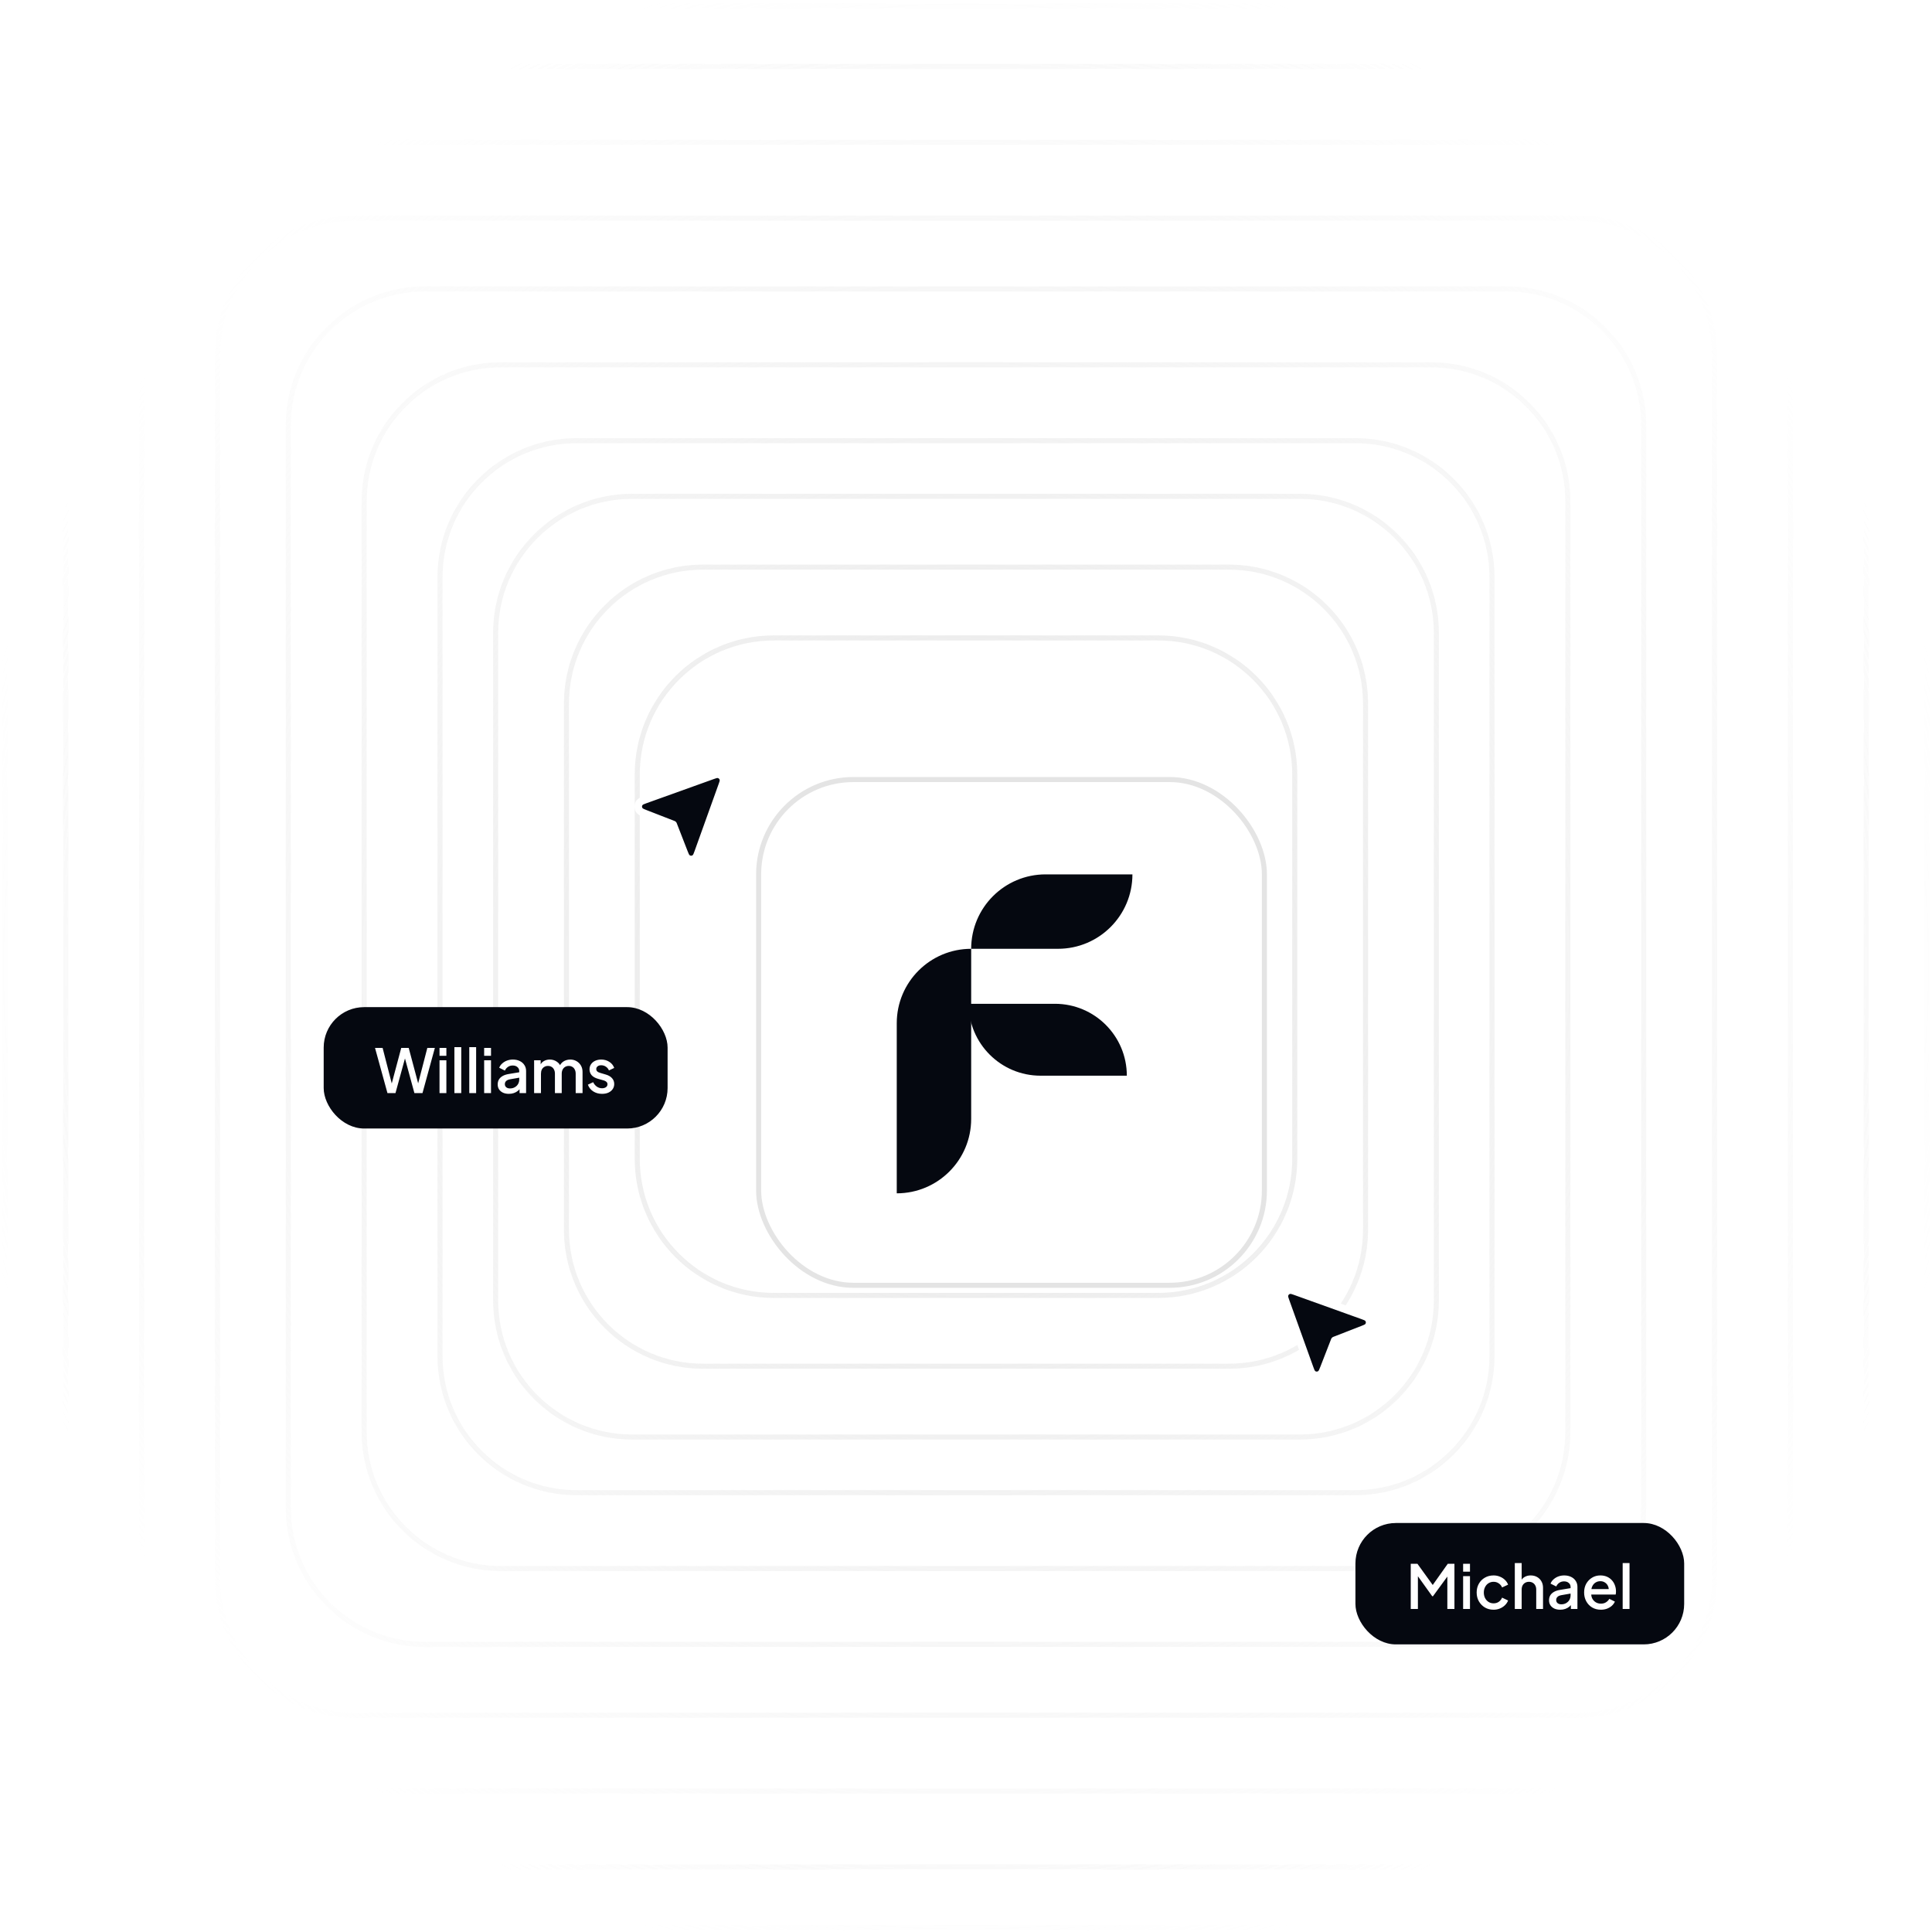 <svg width="382" height="382" viewBox="0 0 382 382" fill="none" xmlns="http://www.w3.org/2000/svg">
<path d="M126 153.133C126 138.222 138.088 126.133 153 126.133H229C243.912 126.133 256 138.222 256 153.133V229.133C256 244.045 243.912 256.133 229 256.133H153C138.088 256.133 126 244.045 126 229.133V153.133Z" stroke="url(#paint0_radial_337_8176)"/>
<path d="M112 139.133C112 124.222 124.088 112.133 139 112.133H243C257.912 112.133 270 124.222 270 139.133V243.133C270 258.045 257.912 270.133 243 270.133H139C124.088 270.133 112 258.045 112 243.133V139.133Z" stroke="url(#paint1_radial_337_8176)"/>
<path d="M98 125.133C98 110.222 110.088 98.133 125 98.133H257C271.912 98.133 284 110.222 284 125.133V257.133C284 272.045 271.912 284.133 257 284.133H125C110.088 284.133 98 272.045 98 257.133V125.133Z" stroke="url(#paint2_radial_337_8176)"/>
<path d="M87 114.133C87 99.222 99.088 87.133 114 87.133H268C282.912 87.133 295 99.222 295 114.133V268.133C295 283.045 282.912 295.133 268 295.133H114C99.088 295.133 87 283.045 87 268.133V114.133Z" stroke="url(#paint3_radial_337_8176)"/>
<path d="M72 99.133C72 84.222 84.088 72.133 99 72.133H283C297.912 72.133 310 84.222 310 99.133V283.133C310 298.045 297.912 310.133 283 310.133H99C84.088 310.133 72 298.045 72 283.133V99.133Z" stroke="url(#paint4_radial_337_8176)"/>
<path d="M57 84.133C57 69.222 69.088 57.133 84 57.133H298C312.912 57.133 325 69.222 325 84.133V298.133C325 313.045 312.912 325.133 298 325.133H84C69.088 325.133 57 313.045 57 298.133V84.133Z" stroke="url(#paint5_radial_337_8176)"/>
<path d="M43 70.133C43 55.222 55.088 43.133 70 43.133H312C326.912 43.133 339 55.222 339 70.133V312.133C339 327.045 326.912 339.133 312 339.133H70C55.088 339.133 43 327.045 43 312.133V70.133Z" stroke="url(#paint6_radial_337_8176)"/>
<path d="M28 55.133C28 40.222 40.088 28.133 55 28.133H327C341.912 28.133 354 40.222 354 55.133V327.133C354 342.045 341.912 354.133 327 354.133H55C40.088 354.133 28 342.045 28 327.133V55.133Z" stroke="url(#paint7_radial_337_8176)"/>
<path d="M13 40.133C13 25.222 25.088 13.133 40 13.133H342C356.912 13.133 369 25.222 369 40.133V342.133C369 357.045 356.912 369.133 342 369.133H40C25.088 369.133 13 357.045 13 342.133V40.133Z" stroke="url(#paint8_radial_337_8176)"/>
<path d="M13 40.133C13 25.222 25.088 13.133 40 13.133H342C356.912 13.133 369 25.222 369 40.133V342.133C369 357.045 356.912 369.133 342 369.133H40C25.088 369.133 13 357.045 13 342.133V40.133Z" stroke="url(#paint9_radial_337_8176)"/>
<path d="M1 28.133C1 13.222 13.088 1.133 28 1.133H354C368.912 1.133 381 13.222 381 28.133V354.133C381 369.045 368.912 381.133 354 381.133H28C13.088 381.133 1 369.045 1 354.133V28.133Z" stroke="url(#paint10_radial_337_8176)"/>
<g filter="url(#filter0_d_337_8176)">
<rect x="141" y="141.133" width="100" height="100" rx="18.75" fill="white"/>
<rect x="141" y="141.133" width="100" height="100" rx="18.75" stroke="#E4E4E4"/>
<path d="M183.023 174.598C183.023 166.471 189.612 159.883 197.738 159.883H214.906C214.906 168.01 208.318 174.598 200.191 174.598H183.023Z" fill="#050810"/>
<path d="M183.023 174.599L183.023 208.233C183.023 216.36 176.435 222.948 168.308 222.948L168.308 189.313C168.309 181.187 174.897 174.599 183.023 174.599Z" fill="#050810"/>
<path d="M182.523 185.472C182.523 193.324 188.888 199.688 196.74 199.688H213.799C213.799 191.837 207.434 185.472 199.583 185.472H182.523Z" fill="#050810"/>
</g>
<path d="M140.916 153.317C141.104 153.249 141.295 153.181 141.455 153.139C141.608 153.099 141.903 153.033 142.219 153.143C142.581 153.268 142.865 153.553 142.991 153.915C143.1 154.231 143.034 154.525 142.995 154.678C142.953 154.839 142.884 155.029 142.817 155.217L138.043 168.517C137.959 168.75 137.879 168.974 137.799 169.147C137.732 169.292 137.58 169.611 137.249 169.792C136.886 169.989 136.45 169.995 136.083 169.807C135.747 169.635 135.586 169.321 135.515 169.177C135.431 169.006 135.345 168.784 135.255 168.553L133.106 163.027L127.58 160.878C127.349 160.788 127.127 160.702 126.957 160.618C126.813 160.547 126.498 160.387 126.327 160.051C126.139 159.683 126.145 159.247 126.342 158.885C126.522 158.554 126.841 158.401 126.987 158.334C127.159 158.255 127.383 158.174 127.617 158.091L140.916 153.317Z" fill="#050810" stroke="white" stroke-width="1.5" stroke-linecap="round" stroke-linejoin="round"/>
<g filter="url(#filter1_bdi_337_8176)">
<rect x="64" y="167.133" width="68" height="24" rx="8" fill="#050810"/>
<path d="M76.61 184.133L74.15 175.193H75.65L77.642 182.933H77.27L79.334 175.193H80.81L82.874 182.933H82.49L84.494 175.193H85.982L83.534 184.133H81.938L79.862 176.513H80.282L78.194 184.133H76.61ZM86.903 184.133V177.641H88.259V184.133H86.903ZM86.903 176.753V175.193H88.259V176.753H86.903ZM89.845 184.133V175.049H91.201V184.133H89.845ZM92.786 184.133V175.049H94.142V184.133H92.786ZM95.728 184.133V177.641H97.084V184.133H95.728ZM95.728 176.753V175.193H97.084V176.753H95.728ZM100.613 184.277C100.173 184.277 99.785 184.201 99.449 184.049C99.121 183.889 98.865 183.673 98.681 183.401C98.497 183.121 98.405 182.793 98.405 182.417C98.405 182.065 98.481 181.749 98.633 181.469C98.793 181.189 99.037 180.953 99.365 180.761C99.693 180.569 100.105 180.433 100.601 180.353L102.857 179.981V181.049L100.865 181.397C100.505 181.461 100.241 181.577 100.073 181.745C99.905 181.905 99.821 182.113 99.821 182.369C99.821 182.617 99.913 182.821 100.097 182.981C100.289 183.133 100.533 183.209 100.829 183.209C101.197 183.209 101.517 183.129 101.789 182.969C102.069 182.809 102.285 182.597 102.437 182.333C102.589 182.061 102.665 181.761 102.665 181.433V179.765C102.665 179.445 102.545 179.185 102.305 178.985C102.073 178.777 101.761 178.673 101.369 178.673C101.009 178.673 100.693 178.769 100.421 178.961C100.157 179.145 99.961 179.385 99.833 179.681L98.705 179.117C98.825 178.797 99.021 178.517 99.293 178.277C99.565 178.029 99.881 177.837 100.241 177.701C100.609 177.565 100.997 177.497 101.405 177.497C101.917 177.497 102.369 177.593 102.761 177.785C103.161 177.977 103.469 178.245 103.685 178.589C103.909 178.925 104.021 179.317 104.021 179.765V184.133H102.725V182.957L103.001 182.993C102.849 183.257 102.653 183.485 102.413 183.677C102.181 183.869 101.913 184.017 101.609 184.121C101.313 184.225 100.981 184.277 100.613 184.277ZM105.606 184.133V177.641H106.902V179.045L106.734 178.829C106.87 178.389 107.118 178.057 107.478 177.833C107.838 177.609 108.25 177.497 108.714 177.497C109.234 177.497 109.694 177.637 110.094 177.917C110.502 178.189 110.774 178.553 110.91 179.009L110.526 179.045C110.718 178.525 111.01 178.137 111.402 177.881C111.802 177.625 112.258 177.497 112.77 177.497C113.218 177.497 113.622 177.601 113.982 177.809C114.35 178.017 114.642 178.305 114.858 178.673C115.074 179.041 115.182 179.461 115.182 179.933V184.133H113.826V180.305C113.826 179.977 113.766 179.701 113.646 179.477C113.534 179.245 113.374 179.069 113.166 178.949C112.966 178.821 112.73 178.757 112.458 178.757C112.186 178.757 111.946 178.821 111.738 178.949C111.53 179.069 111.366 179.245 111.246 179.477C111.126 179.709 111.066 179.985 111.066 180.305V184.133H109.722V180.305C109.722 179.977 109.662 179.701 109.542 179.477C109.43 179.245 109.27 179.069 109.062 178.949C108.862 178.821 108.622 178.757 108.342 178.757C108.07 178.757 107.83 178.821 107.622 178.949C107.414 179.069 107.25 179.245 107.13 179.477C107.018 179.709 106.962 179.985 106.962 180.305V184.133H105.606ZM119.034 184.277C118.37 184.277 117.786 184.113 117.282 183.785C116.786 183.457 116.438 183.017 116.238 182.465L117.282 181.973C117.458 182.341 117.698 182.633 118.002 182.849C118.314 183.065 118.658 183.173 119.034 183.173C119.354 183.173 119.614 183.101 119.814 182.957C120.014 182.813 120.114 182.617 120.114 182.369C120.114 182.209 120.07 182.081 119.982 181.985C119.894 181.881 119.782 181.797 119.646 181.733C119.518 181.669 119.386 181.621 119.25 181.589L118.23 181.301C117.67 181.141 117.25 180.901 116.97 180.581C116.698 180.253 116.562 179.873 116.562 179.441C116.562 179.049 116.662 178.709 116.862 178.421C117.062 178.125 117.338 177.897 117.69 177.737C118.042 177.577 118.438 177.497 118.878 177.497C119.47 177.497 119.998 177.645 120.462 177.941C120.926 178.229 121.254 178.633 121.446 179.153L120.402 179.645C120.274 179.333 120.07 179.085 119.79 178.901C119.518 178.717 119.21 178.625 118.866 178.625C118.57 178.625 118.334 178.697 118.158 178.841C117.982 178.977 117.894 179.157 117.894 179.381C117.894 179.533 117.934 179.661 118.014 179.765C118.094 179.861 118.198 179.941 118.326 180.005C118.454 180.061 118.586 180.109 118.722 180.149L119.778 180.461C120.314 180.613 120.726 180.853 121.014 181.181C121.302 181.501 121.446 181.885 121.446 182.333C121.446 182.717 121.342 183.057 121.134 183.353C120.934 183.641 120.654 183.869 120.294 184.037C119.934 184.197 119.514 184.277 119.034 184.277Z" fill="white"/>
</g>
<path d="M256.084 255.317C255.896 255.249 255.705 255.181 255.545 255.139C255.392 255.099 255.097 255.033 254.781 255.143C254.419 255.268 254.135 255.553 254.009 255.915C253.9 256.231 253.966 256.525 254.005 256.678C254.047 256.839 254.116 257.029 254.183 257.217L258.957 270.517C259.041 270.75 259.121 270.974 259.201 271.147C259.268 271.292 259.42 271.611 259.751 271.792C260.114 271.989 260.55 271.995 260.917 271.807C261.253 271.635 261.414 271.321 261.485 271.177C261.569 271.006 261.655 270.784 261.745 270.553L263.894 265.027L269.42 262.878C269.651 262.788 269.873 262.702 270.043 262.618C270.187 262.547 270.502 262.387 270.673 262.051C270.861 261.683 270.855 261.247 270.658 260.885C270.478 260.554 270.159 260.401 270.013 260.334C269.841 260.255 269.617 260.174 269.383 260.091L256.084 255.317Z" fill="#050810" stroke="white" stroke-width="1.5" stroke-linecap="round" stroke-linejoin="round"/>
<g filter="url(#filter2_bdi_337_8176)">
<rect x="268" y="269.133" width="65" height="24" rx="8" fill="#050810"/>
<path d="M278.936 286.133V277.193H280.256L283.616 281.849H282.956L286.256 277.193H287.576V286.133H286.172V278.861L286.7 279.005L283.328 283.613H283.184L279.884 279.005L280.352 278.861V286.133H278.936ZM289.292 286.133V279.641H290.648V286.133H289.292ZM289.292 278.753V277.193H290.648V278.753H289.292ZM295.317 286.277C294.669 286.277 294.093 286.129 293.589 285.833C293.093 285.529 292.697 285.121 292.401 284.609C292.113 284.097 291.969 283.517 291.969 282.869C291.969 282.229 292.113 281.653 292.401 281.141C292.689 280.629 293.085 280.229 293.589 279.941C294.093 279.645 294.669 279.497 295.317 279.497C295.757 279.497 296.169 279.577 296.553 279.737C296.937 279.889 297.269 280.101 297.549 280.373C297.837 280.645 298.049 280.961 298.185 281.321L296.997 281.873C296.861 281.537 296.641 281.269 296.337 281.069C296.041 280.861 295.701 280.757 295.317 280.757C294.949 280.757 294.617 280.849 294.321 281.033C294.033 281.209 293.805 281.461 293.637 281.789C293.469 282.109 293.385 282.473 293.385 282.881C293.385 283.289 293.469 283.657 293.637 283.985C293.805 284.305 294.033 284.557 294.321 284.741C294.617 284.925 294.949 285.017 295.317 285.017C295.709 285.017 296.049 284.917 296.337 284.717C296.633 284.509 296.853 284.233 296.997 283.889L298.185 284.453C298.057 284.797 297.849 285.109 297.561 285.389C297.281 285.661 296.949 285.877 296.565 286.037C296.181 286.197 295.765 286.277 295.317 286.277ZM299.511 286.133V277.049H300.867V280.913L300.651 280.745C300.811 280.337 301.067 280.029 301.419 279.821C301.771 279.605 302.179 279.497 302.643 279.497C303.123 279.497 303.547 279.601 303.915 279.809C304.283 280.017 304.571 280.305 304.779 280.673C304.987 281.041 305.091 281.461 305.091 281.933V286.133H303.747V282.305C303.747 281.977 303.683 281.701 303.555 281.477C303.435 281.245 303.267 281.069 303.051 280.949C302.835 280.821 302.587 280.757 302.307 280.757C302.035 280.757 301.787 280.821 301.563 280.949C301.347 281.069 301.175 281.245 301.047 281.477C300.927 281.709 300.867 281.985 300.867 282.305V286.133H299.511ZM308.486 286.277C308.046 286.277 307.658 286.201 307.322 286.049C306.994 285.889 306.738 285.673 306.554 285.401C306.37 285.121 306.278 284.793 306.278 284.417C306.278 284.065 306.354 283.749 306.506 283.469C306.666 283.189 306.91 282.953 307.238 282.761C307.566 282.569 307.978 282.433 308.474 282.353L310.73 281.981V283.049L308.738 283.397C308.378 283.461 308.114 283.577 307.946 283.745C307.778 283.905 307.694 284.113 307.694 284.369C307.694 284.617 307.786 284.821 307.97 284.981C308.162 285.133 308.406 285.209 308.702 285.209C309.07 285.209 309.39 285.129 309.662 284.969C309.942 284.809 310.158 284.597 310.31 284.333C310.462 284.061 310.538 283.761 310.538 283.433V281.765C310.538 281.445 310.418 281.185 310.178 280.985C309.946 280.777 309.634 280.673 309.242 280.673C308.882 280.673 308.566 280.769 308.294 280.961C308.03 281.145 307.834 281.385 307.706 281.681L306.578 281.117C306.698 280.797 306.894 280.517 307.166 280.277C307.438 280.029 307.754 279.837 308.114 279.701C308.482 279.565 308.87 279.497 309.278 279.497C309.79 279.497 310.242 279.593 310.634 279.785C311.034 279.977 311.342 280.245 311.558 280.589C311.782 280.925 311.894 281.317 311.894 281.765V286.133H310.598V284.957L310.874 284.993C310.722 285.257 310.526 285.485 310.286 285.677C310.054 285.869 309.786 286.017 309.482 286.121C309.186 286.225 308.854 286.277 308.486 286.277ZM316.528 286.277C315.88 286.277 315.304 286.129 314.8 285.833C314.304 285.529 313.916 285.121 313.636 284.609C313.356 284.089 313.216 283.509 313.216 282.869C313.216 282.213 313.356 281.633 313.636 281.129C313.924 280.625 314.308 280.229 314.788 279.941C315.268 279.645 315.812 279.497 316.42 279.497C316.908 279.497 317.344 279.581 317.728 279.749C318.112 279.917 318.436 280.149 318.7 280.445C318.964 280.733 319.164 281.065 319.299 281.441C319.444 281.817 319.516 282.217 319.516 282.641C319.516 282.745 319.512 282.853 319.504 282.965C319.496 283.077 319.48 283.181 319.456 283.277H314.284V282.197H318.688L318.04 282.689C318.12 282.297 318.092 281.949 317.956 281.645C317.828 281.333 317.628 281.089 317.356 280.913C317.092 280.729 316.78 280.637 316.42 280.637C316.06 280.637 315.74 280.729 315.46 280.913C315.18 281.089 314.964 281.345 314.812 281.681C314.66 282.009 314.6 282.409 314.632 282.881C314.592 283.321 314.652 283.705 314.812 284.033C314.98 284.361 315.212 284.617 315.508 284.801C315.812 284.985 316.156 285.077 316.54 285.077C316.932 285.077 317.264 284.989 317.536 284.813C317.816 284.637 318.036 284.409 318.196 284.129L319.299 284.669C319.172 284.973 318.972 285.249 318.7 285.497C318.436 285.737 318.116 285.929 317.74 286.073C317.372 286.209 316.968 286.277 316.528 286.277ZM320.839 286.133V277.049H322.195V286.133H320.839Z" fill="white"/>
</g>
<defs>
<filter id="filter0_d_337_8176" x="129.5" y="133.633" width="141" height="141" filterUnits="userSpaceOnUse" color-interpolation-filters="sRGB">
<feFlood flood-opacity="0" result="BackgroundImageFix"/>
<feColorMatrix in="SourceAlpha" type="matrix" values="0 0 0 0 0 0 0 0 0 0 0 0 0 0 0 0 0 0 127 0" result="hardAlpha"/>
<feOffset dx="9" dy="13"/>
<feGaussianBlur stdDeviation="10"/>
<feComposite in2="hardAlpha" operator="out"/>
<feColorMatrix type="matrix" values="0 0 0 0 0 0 0 0 0 0 0 0 0 0 0 0 0 0 0.05 0"/>
<feBlend mode="normal" in2="BackgroundImageFix" result="effect1_dropShadow_337_8176"/>
<feBlend mode="normal" in="SourceGraphic" in2="effect1_dropShadow_337_8176" result="shape"/>
</filter>
<filter id="filter1_bdi_337_8176" x="52" y="155.133" width="92" height="76" filterUnits="userSpaceOnUse" color-interpolation-filters="sRGB">
<feFlood flood-opacity="0" result="BackgroundImageFix"/>
<feGaussianBlur in="BackgroundImageFix" stdDeviation="6"/>
<feComposite in2="SourceAlpha" operator="in" result="effect1_backgroundBlur_337_8176"/>
<feColorMatrix in="SourceAlpha" type="matrix" values="0 0 0 0 0 0 0 0 0 0 0 0 0 0 0 0 0 0 127 0" result="hardAlpha"/>
<feMorphology radius="16" operator="erode" in="SourceAlpha" result="effect2_dropShadow_337_8176"/>
<feOffset dy="32"/>
<feGaussianBlur stdDeviation="12"/>
<feComposite in2="hardAlpha" operator="out"/>
<feColorMatrix type="matrix" values="0 0 0 0 0 0 0 0 0 0 0 0 0 0 0 0 0 0 0.4 0"/>
<feBlend mode="multiply" in2="effect1_backgroundBlur_337_8176" result="effect2_dropShadow_337_8176"/>
<feBlend mode="normal" in="SourceGraphic" in2="effect2_dropShadow_337_8176" result="shape"/>
<feColorMatrix in="SourceAlpha" type="matrix" values="0 0 0 0 0 0 0 0 0 0 0 0 0 0 0 0 0 0 127 0" result="hardAlpha"/>
<feOffset/>
<feGaussianBlur stdDeviation="4"/>
<feComposite in2="hardAlpha" operator="arithmetic" k2="-1" k3="1"/>
<feColorMatrix type="matrix" values="0 0 0 0 0.973 0 0 0 0 0.973 0 0 0 0 0.973 0 0 0 0.25 0"/>
<feBlend mode="normal" in2="shape" result="effect3_innerShadow_337_8176"/>
</filter>
<filter id="filter2_bdi_337_8176" x="256" y="257.133" width="89" height="76" filterUnits="userSpaceOnUse" color-interpolation-filters="sRGB">
<feFlood flood-opacity="0" result="BackgroundImageFix"/>
<feGaussianBlur in="BackgroundImageFix" stdDeviation="6"/>
<feComposite in2="SourceAlpha" operator="in" result="effect1_backgroundBlur_337_8176"/>
<feColorMatrix in="SourceAlpha" type="matrix" values="0 0 0 0 0 0 0 0 0 0 0 0 0 0 0 0 0 0 127 0" result="hardAlpha"/>
<feMorphology radius="16" operator="erode" in="SourceAlpha" result="effect2_dropShadow_337_8176"/>
<feOffset dy="32"/>
<feGaussianBlur stdDeviation="12"/>
<feComposite in2="hardAlpha" operator="out"/>
<feColorMatrix type="matrix" values="0 0 0 0 0 0 0 0 0 0 0 0 0 0 0 0 0 0 0.4 0"/>
<feBlend mode="multiply" in2="effect1_backgroundBlur_337_8176" result="effect2_dropShadow_337_8176"/>
<feBlend mode="normal" in="SourceGraphic" in2="effect2_dropShadow_337_8176" result="shape"/>
<feColorMatrix in="SourceAlpha" type="matrix" values="0 0 0 0 0 0 0 0 0 0 0 0 0 0 0 0 0 0 127 0" result="hardAlpha"/>
<feOffset/>
<feGaussianBlur stdDeviation="4"/>
<feComposite in2="hardAlpha" operator="arithmetic" k2="-1" k3="1"/>
<feColorMatrix type="matrix" values="0 0 0 0 0.973 0 0 0 0 0.973 0 0 0 0 0.973 0 0 0 0.25 0"/>
<feBlend mode="normal" in2="shape" result="effect3_innerShadow_337_8176"/>
</filter>
<radialGradient id="paint0_radial_337_8176" cx="0" cy="0" r="1" gradientUnits="userSpaceOnUse" gradientTransform="translate(191 191.133) rotate(90) scale(198.5)">
<stop stop-color="#E5E5E5"/>
<stop offset="1" stop-color="#E5E5E5" stop-opacity="0"/>
</radialGradient>
<radialGradient id="paint1_radial_337_8176" cx="0" cy="0" r="1" gradientUnits="userSpaceOnUse" gradientTransform="translate(191 191.133) rotate(90) scale(198.5)">
<stop stop-color="#E5E5E5"/>
<stop offset="1" stop-color="#E5E5E5" stop-opacity="0"/>
</radialGradient>
<radialGradient id="paint2_radial_337_8176" cx="0" cy="0" r="1" gradientUnits="userSpaceOnUse" gradientTransform="translate(191 191.133) rotate(90) scale(198.5)">
<stop stop-color="#E5E5E5"/>
<stop offset="1" stop-color="#E5E5E5" stop-opacity="0"/>
</radialGradient>
<radialGradient id="paint3_radial_337_8176" cx="0" cy="0" r="1" gradientUnits="userSpaceOnUse" gradientTransform="translate(191 191.133) rotate(90) scale(198.5)">
<stop stop-color="#E5E5E5"/>
<stop offset="1" stop-color="#E5E5E5" stop-opacity="0"/>
</radialGradient>
<radialGradient id="paint4_radial_337_8176" cx="0" cy="0" r="1" gradientUnits="userSpaceOnUse" gradientTransform="translate(191 191.133) rotate(90) scale(198.5)">
<stop stop-color="#E5E5E5"/>
<stop offset="1" stop-color="#E5E5E5" stop-opacity="0"/>
</radialGradient>
<radialGradient id="paint5_radial_337_8176" cx="0" cy="0" r="1" gradientUnits="userSpaceOnUse" gradientTransform="translate(191 191.133) rotate(90) scale(198.5)">
<stop stop-color="#E5E5E5"/>
<stop offset="1" stop-color="#E5E5E5" stop-opacity="0"/>
</radialGradient>
<radialGradient id="paint6_radial_337_8176" cx="0" cy="0" r="1" gradientUnits="userSpaceOnUse" gradientTransform="translate(191 191.133) rotate(90) scale(198.5)">
<stop stop-color="#E5E5E5"/>
<stop offset="1" stop-color="#E5E5E5" stop-opacity="0"/>
</radialGradient>
<radialGradient id="paint7_radial_337_8176" cx="0" cy="0" r="1" gradientUnits="userSpaceOnUse" gradientTransform="translate(191 191.133) rotate(90) scale(198.5)">
<stop stop-color="#E5E5E5"/>
<stop offset="1" stop-color="#E5E5E5" stop-opacity="0"/>
</radialGradient>
<radialGradient id="paint8_radial_337_8176" cx="0" cy="0" r="1" gradientUnits="userSpaceOnUse" gradientTransform="translate(191 191.133) rotate(90) scale(198.5)">
<stop stop-color="#E5E5E5"/>
<stop offset="1" stop-color="#E5E5E5" stop-opacity="0"/>
</radialGradient>
<radialGradient id="paint9_radial_337_8176" cx="0" cy="0" r="1" gradientUnits="userSpaceOnUse" gradientTransform="translate(191 191.133) rotate(90) scale(198.5)">
<stop stop-color="#E5E5E5"/>
<stop offset="1" stop-color="#E5E5E5" stop-opacity="0"/>
</radialGradient>
<radialGradient id="paint10_radial_337_8176" cx="0" cy="0" r="1" gradientUnits="userSpaceOnUse" gradientTransform="translate(191 191.133) rotate(90) scale(198.5)">
<stop stop-color="#E5E5E5"/>
<stop offset="1" stop-color="#E5E5E5" stop-opacity="0"/>
</radialGradient>
</defs>
</svg>
